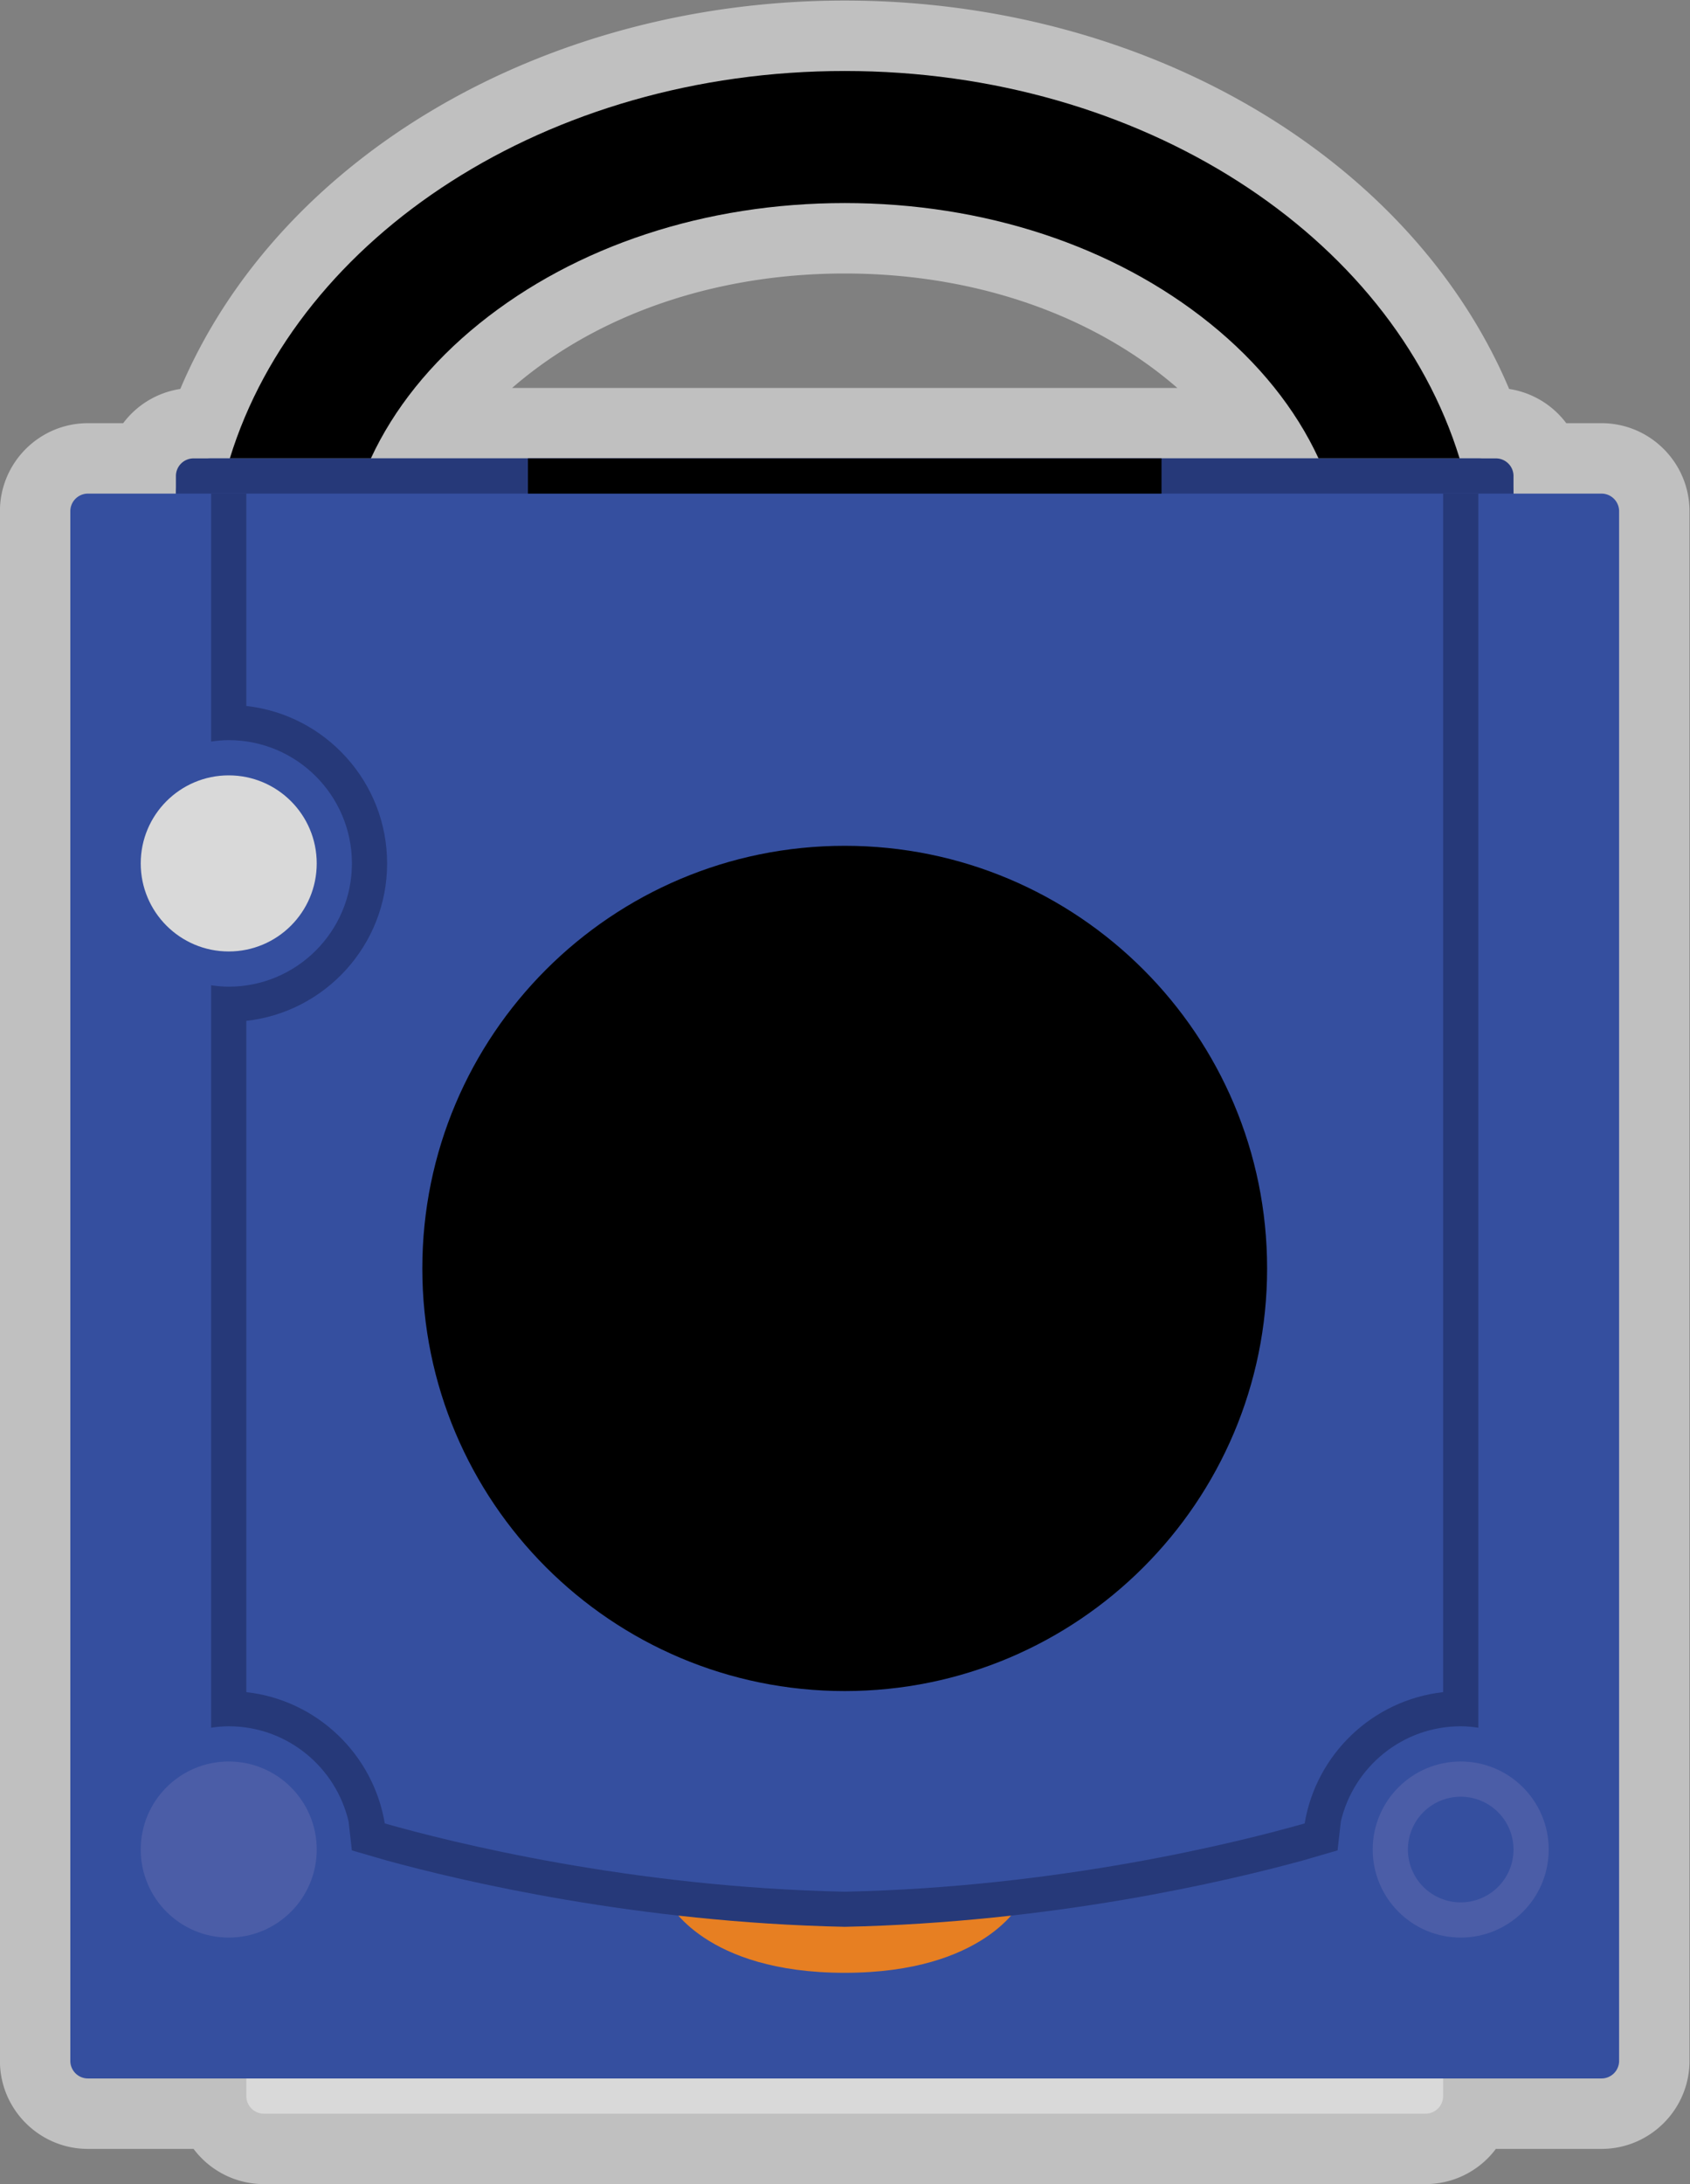 <svg xmlns="http://www.w3.org/2000/svg" xml:space="preserve" width="256" height="330.667" viewBox="0 0 256 330.667"><rect x="0" y="0" width="256" height="330.667" fill="#808080" stroke="none"/><defs><clipPath id="a" clipPathUnits="userSpaceOnUse"><path d="M0 256h256V0H0Z"/></clipPath><clipPath id="b" clipPathUnits="userSpaceOnUse"><path d="M32 252h192V4H32Z"/></clipPath></defs><g clip-path="url(#a)" transform="matrix(1.333 0 0 -1.333 -42.667 336)"><g clip-path="url(#b)" style="opacity:.5"><path d="M0 0h-75.596q.641.558 1.315 1.101C-64.755 8.774-51.799 13-37.798 13S-10.84 8.774-1.314 1.101A45 45 0 0 0 0 0m48.202-4h-4.005a10 10 0 0 1-6.491 3.887C26.602 26.129-3.511 44-37.798 44s-64.399-17.871-75.503-44.113A10 10 0 0 1-119.793-4h-4.005c-5.514 0-10-4.486-10-10v-176c0-5.514 4.486-10 10-10h12.005a9.99 9.99 0 0 1 7.995-4h132a9.99 9.99 0 0 1 7.995 4h12.005c5.514 0 10 4.486 10 10v176c0 5.514-4.486 10-10 10" style="fill:#fff;fill-opacity:1;fill-rule:nonzero;stroke:none" transform="translate(165.798 208)"/></g><path d="M0 0a4 4 0 0 1-4 4h-144a4 4 0 0 1-4-4h-10a2 2 0 0 1-2-2v-176a2 2 0 0 1 2-2H10a2 2 0 0 1 2 2V-2a2 2 0 0 1-2 2z" style="fill:#354f9f;fill-opacity:1;fill-rule:nonzero;stroke:none" transform="translate(204 196)"/><path d="M0 0c2.605 5.623 6.775 10.845 12.344 15.331C23.287 24.146 38.026 29 53.846 29s30.56-4.854 41.502-13.669c5.569-4.486 9.739-9.708 12.344-15.331h16.029c-7.776 25.267-36.104 44-69.875 44S-8.252 25.267-16.029 0Z" style="fill:#000;fill-opacity:1;fill-rule:nonzero;stroke:none" transform="translate(74.154 200)"/><path d="M0 0h-132a2 2 0 0 0-2 2v2H2V2a2 2 0 0 0-2-2" style="fill:#d9d9d9;fill-opacity:1;fill-rule:nonzero;stroke:none" transform="translate(194 12)"/><path d="M0 0c0-26.51-21.49-48-48-48S-96-26.51-96 0s21.49 48 48 48S0 26.51 0 0" style="fill:#000;fill-opacity:1;fill-rule:nonzero;stroke:none" transform="translate(176 108)"/><path d="M0 0c0-5.523-4.477-10-10-10S-20-5.523-20 0s4.477 10 10 10S0 5.523 0 0" style="fill:#d9d9d9;fill-opacity:1;fill-rule:nonzero;stroke:none" transform="translate(68 154)"/><path d="M0 0c0-5.522-4.477-10-10-10S-20-5.522-20 0s4.477 10 10 10S0 5.522 0 0" style="fill:#4b5da7;fill-opacity:1;fill-rule:nonzero;stroke:none" transform="translate(68 42)"/><path d="M0 0c0-5.522-4.478-10-10-10S-20-5.522-20 0s4.478 10 10 10S0 5.522 0 0" style="fill:#4b5da7;fill-opacity:1;fill-rule:nonzero;stroke:none" transform="translate(208 42)"/><path d="M0 0a6 6 0 0 0-12 0A6 6 0 0 0 0 0" style="fill:#354f9f;fill-opacity:1;fill-rule:nonzero;stroke:none" transform="translate(204 42)"/><path d="M0 0h-152v2a2 2 0 0 0 2 2H-2a2 2 0 0 0 2-2Z" style="fill:#263979;fill-opacity:1;fill-rule:nonzero;stroke:none" transform="translate(204 196)"/><path d="M164 196H92v4h72z" style="fill:#000;fill-opacity:1;fill-rule:nonzero;stroke:none"/><path d="M0 0s4-8 20-8 20 8 20 8z" style="fill:#e77f22;fill-opacity:1;fill-rule:nonzero;stroke:none" transform="translate(108 36)"/><path d="M0 0v-136.123c-7.999-.892-14.421-7.042-15.734-14.911-7.507-2.136-27.861-7.238-52.266-7.755-24.405.517-44.759 5.619-52.266 7.755-1.313 7.869-7.734 14.019-15.734 14.911v76.241c8.986.999 16 8.633 16 17.882s-7.014 16.883-16 17.882V0h-4v-28.16c.655.095 1.319.16 2 .16 7.72 0 14-6.28 14-14s-6.28-14-14-14c-.681 0-1.345.065-2 .16v-84.32c.655.095 1.319.16 2 .16 6.627 0 12.181-4.633 13.624-10.827l.371-3.27 3.942-1.143c8.595-2.359 28.457-7.042 52.063-7.535 23.606.493 43.468 5.176 52.062 7.535l3.943 1.143.372 3.27C-10.181-144.633-4.627-140 2-140c.681 0 1.345-.065 2-.16V0Z" style="fill:#263979;fill-opacity:1;fill-rule:nonzero;stroke:none" transform="translate(196 196)"/></g></svg>